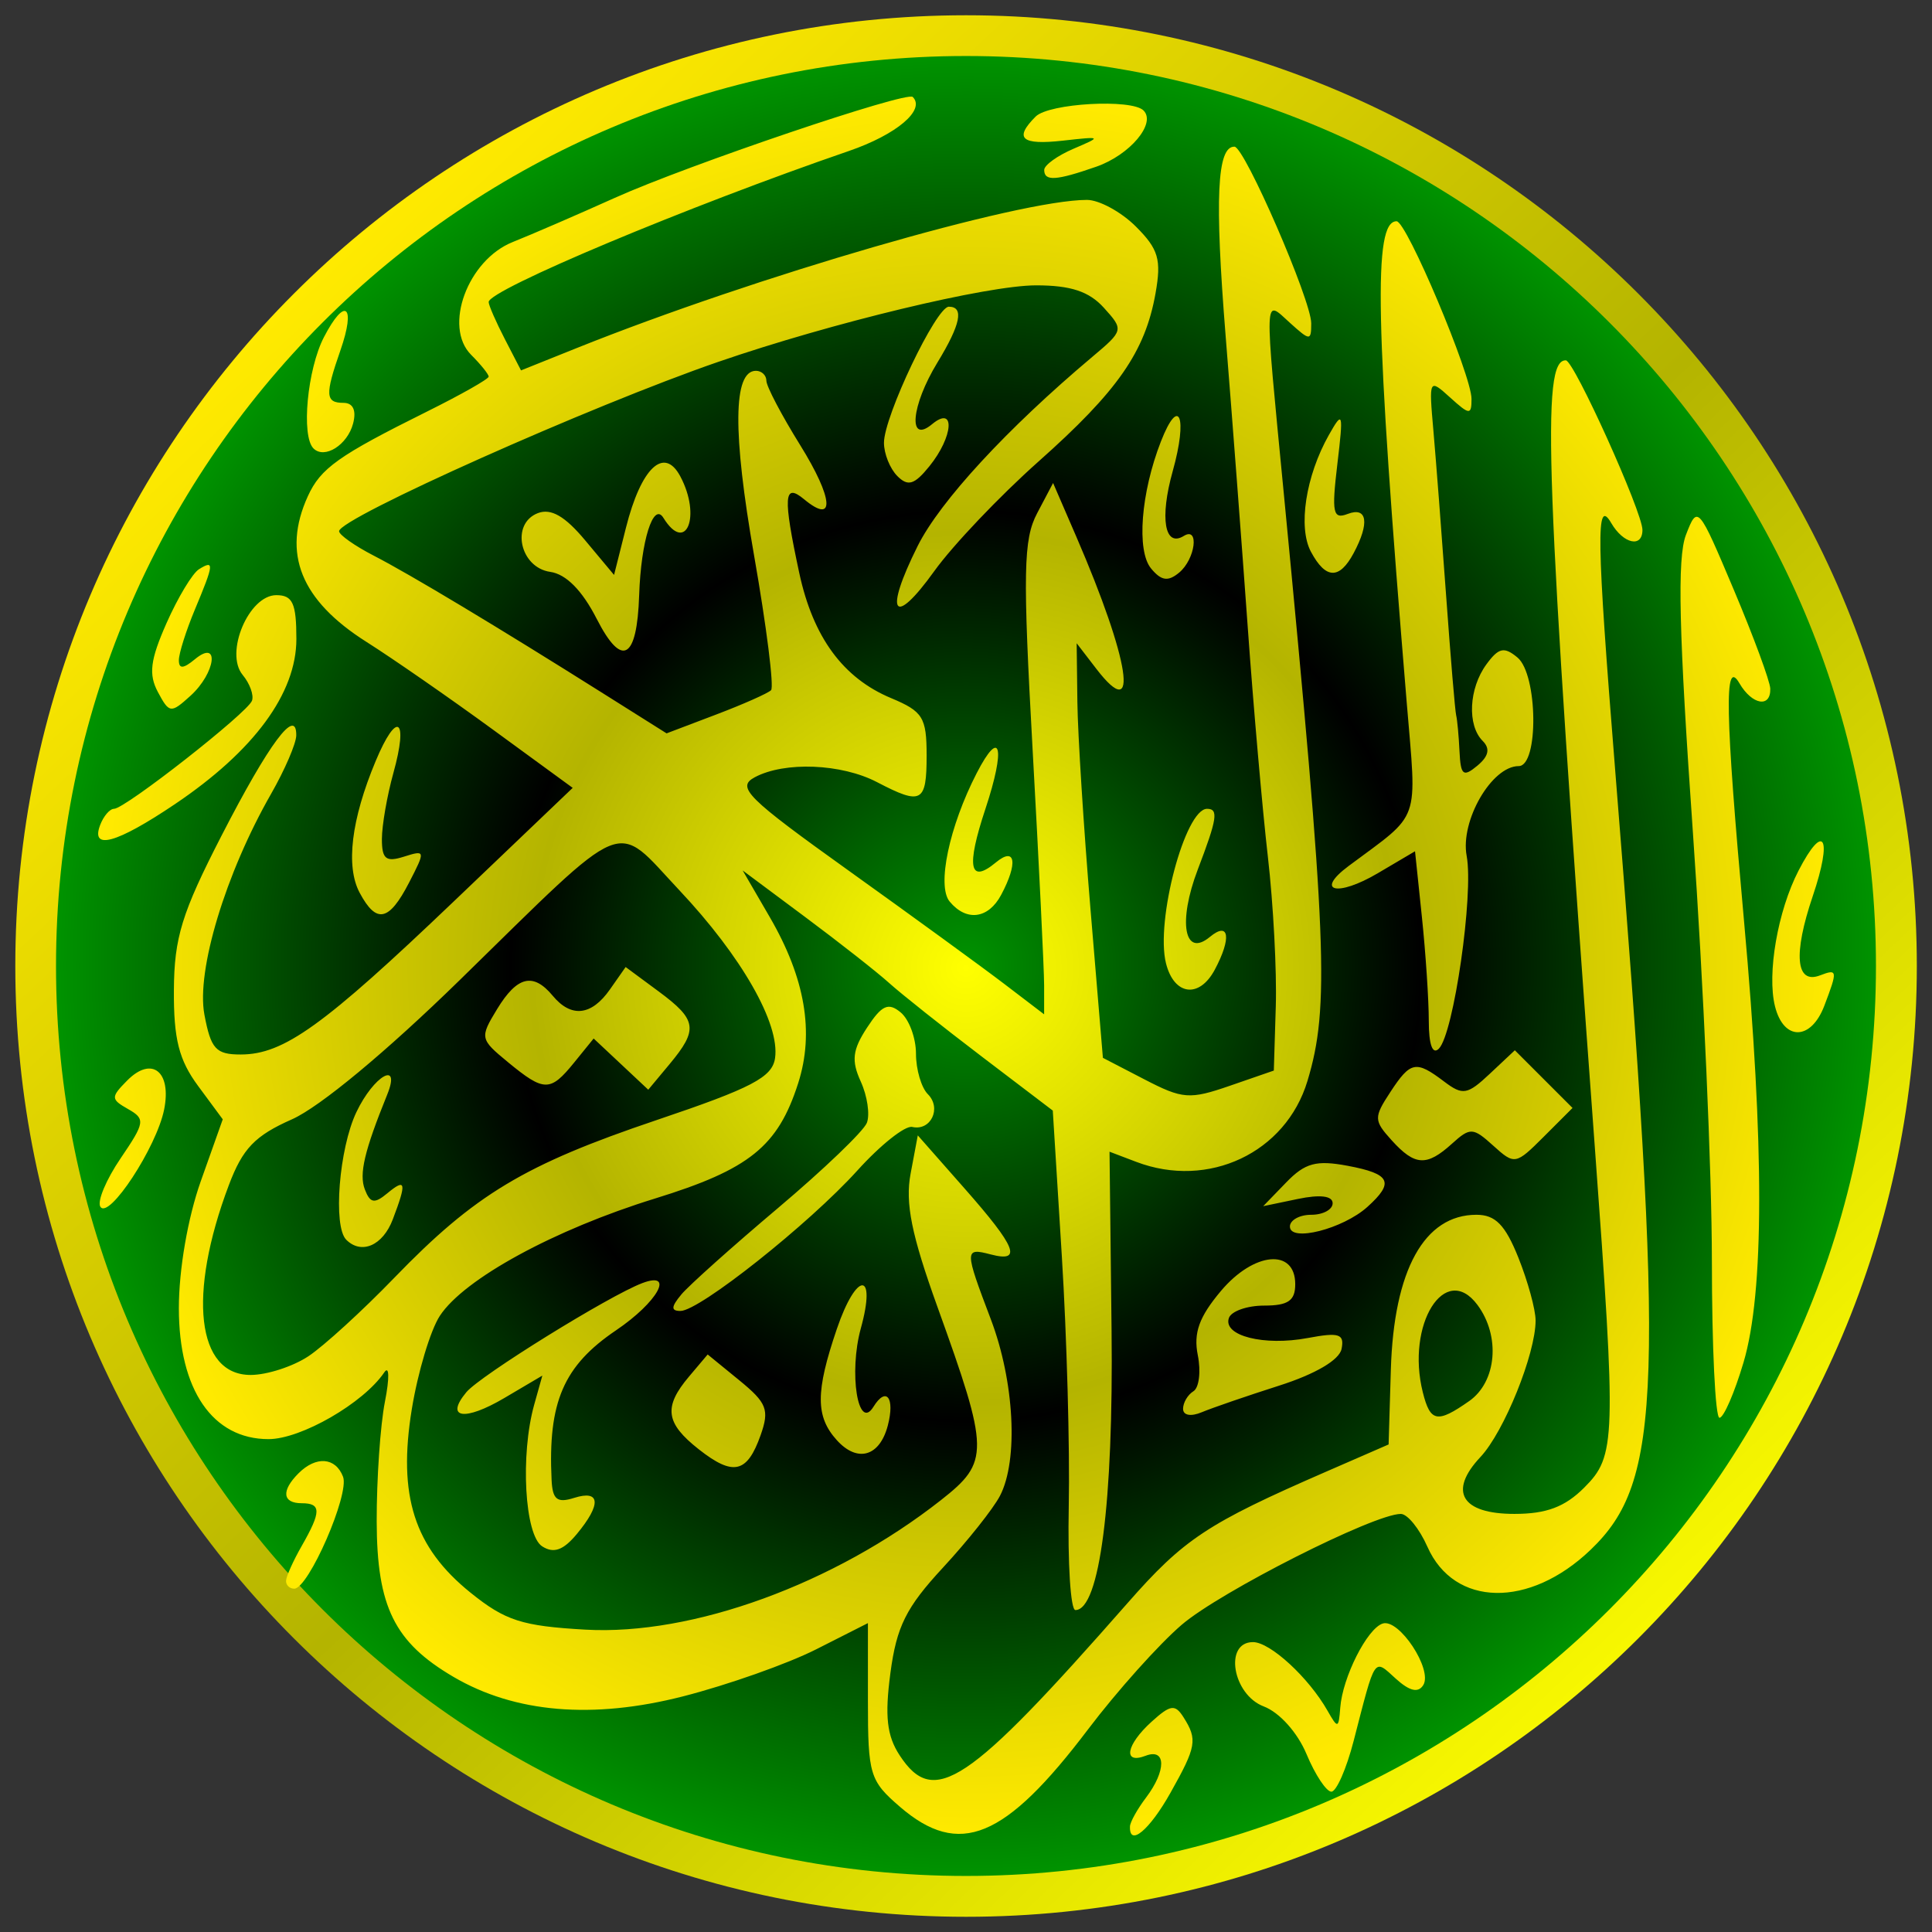 <?xml version="1.0" encoding="UTF-8" standalone="no"?>
<!-- Created with Inkscape (http://www.inkscape.org/) -->

<svg
   xmlns:dc="http://purl.org/dc/elements/1.1/"
   xmlns:cc="http://creativecommons.org/ns#"
   xmlns:rdf="http://www.w3.org/1999/02/22-rdf-syntax-ns#"
   xmlns:svg="http://www.w3.org/2000/svg"
   xmlns="http://www.w3.org/2000/svg"
   xmlns:xlink="http://www.w3.org/1999/xlink"
   xmlns:sodipodi="http://sodipodi.sourceforge.net/DTD/sodipodi-0.dtd"
   xmlns:inkscape="http://www.inkscape.org/namespaces/inkscape"
   width="128"
   height="128"
   id="svg2"
   version="1.1"
   inkscape:version="0.47 r22583"
   sodipodi:docname="quran-kareem3.svg">
  <rect width="100%" height="100%" fill="#333333" stroke="none"/>
  <defs
     id="defs4">
    <linearGradient
       id="linearGradient3605">
      <stop
         style="stop-color:#ffff00;stop-opacity:1;"
         offset="0"
         id="stop3607" />
      <stop
         id="stop3615"
         offset="0.5"
         style="stop-color:#b4b400;stop-opacity:1;" />
      <stop
         style="stop-color:#ffea00;stop-opacity:1;"
         offset="1"
         id="stop3609" />
    </linearGradient>
    <linearGradient
       id="linearGradient3639">
      <stop
         style="stop-color:#009300;stop-opacity:1;"
         offset="0"
         id="stop3641" />
      <stop
         id="stop3649"
         offset="0.5"
         style="stop-color:#000000;stop-opacity:1;" />
      <stop
         style="stop-color:#009300;stop-opacity:1;"
         offset="1"
         id="stop3643" />
    </linearGradient>
    <inkscape:perspective
       sodipodi:type="inkscape:persp3d"
       inkscape:vp_x="0 : 526.18109 : 1"
       inkscape:vp_y="0 : 1000 : 0"
       inkscape:vp_z="744.09448 : 526.18109 : 1"
       inkscape:persp3d-origin="372.04724 : 350.78739 : 1"
       id="perspective10" />
    <inkscape:perspective
       id="perspective2824"
       inkscape:persp3d-origin="0.5 : 0.33333333 : 1"
       inkscape:vp_z="1 : 0.5 : 1"
       inkscape:vp_y="0 : 1000 : 0"
       inkscape:vp_x="0 : 0.5 : 1"
       sodipodi:type="inkscape:persp3d" />
    <radialGradient
       inkscape:collect="always"
       xlink:href="#linearGradient3639"
       id="radialGradient3645"
       cx="21.481"
       cy="11.077"
       fx="21.481"
       fy="11.077"
       r="60.048"
       gradientUnits="userSpaceOnUse" />
    <radialGradient
       inkscape:collect="always"
       xlink:href="#linearGradient3605"
       id="radialGradient3613"
       cx="219.306"
       cy="596.038"
       fx="219.306"
       fy="596.038"
       r="57.497"
       gradientTransform="matrix(1,0,0,1.002,0,-1.064)"
       gradientUnits="userSpaceOnUse" />
    <linearGradient
       inkscape:collect="always"
       xlink:href="#linearGradient3605"
       id="linearGradient3625"
       x1="70.773"
       y1="56.218"
       x2="-16.109"
       y2="-35.902"
       gradientUnits="userSpaceOnUse" />
  </defs>
  <sodipodi:namedview
     id="base"
     pagecolor="#ffffff"
     bordercolor="#666666"
     borderopacity="1.0"
     inkscape:pageopacity="0.0"
     inkscape:pageshadow="2"
     inkscape:zoom="4.0327184"
     inkscape:cx="97.578075"
     inkscape:cy="63.999983"
     inkscape:document-units="px"
     inkscape:current-layer="layer1"
     showgrid="false"
     inkscape:window-width="1280"
     inkscape:window-height="975"
     inkscape:window-x="0"
     inkscape:window-y="25"
     inkscape:window-maximized="1" />
  <g
     inkscape:label="Layer 1"
     inkscape:groupmode="layer"
     id="layer1"
     transform="translate(-155.306,-532.038)">
    <path
       sodipodi:type="arc"
       style="fill:url(#linearGradient3625);fill-opacity:1;stroke:none"
       id="path2861"
       sodipodi:cx="21.480547"
       sodipodi:cy="11.077473"
       sodipodi:rx="60.047894"
       sodipodi:ry="60.047894"
       d="m 81.528,11.077 c 0,33.164 -26.884,60.048 -60.048,60.048 -33.164,0 -60.048,-26.884 -60.048,-60.048 0,-33.164 26.884,-60.048 60.048,-60.048 33.164,0 60.048,26.884 60.048,60.048 z"
       transform="matrix(1.049,0,0,1.049,196.778,584.42)" />
    <path
       transform="matrix(1.004,0,0,1.004,197.739,584.915)"
       d="m 81.528,11.077 c 0,33.164 -26.884,60.048 -60.048,60.048 -33.164,0 -60.048,-26.884 -60.048,-60.048 0,-33.164 26.884,-60.048 60.048,-60.048 33.164,0 60.048,26.884 60.048,60.048 z"
       sodipodi:ry="60.047894"
       sodipodi:rx="60.047894"
       sodipodi:cy="11.077473"
       sodipodi:cx="21.480547"
       id="path2865"
       style="fill:url(#radialGradient3645);fill-opacity:1;stroke:none"
       sodipodi:type="arc" />
    <path
       style="fill:url(#radialGradient3613);fill-opacity:1"
       d="m 214.931,651.744 c -1.999,-1.719 -2.123,-2.129 -2.123,-6.998 l 0,-5.172 -3.43,1.737 c -1.886,0.955 -5.854,2.357 -8.817,3.115 -5.989,1.532 -11.138,1.096 -15.208,-1.289 -3.915,-2.293 -5.077,-4.644 -5.09,-10.303 -0.006,-2.803 0.239,-6.37 0.545,-7.927 0.31,-1.575 0.29,-2.437 -0.044,-1.943 -1.377,2.035 -5.514,4.42 -7.666,4.42 -3.707,0 -5.942,-3.264 -5.942,-8.678 0,-2.559 0.593,-5.992 1.454,-8.416 l 1.454,-4.094 -1.631,-2.208 c -1.275,-1.726 -1.625,-3.111 -1.606,-6.35 0.02,-3.483 0.523,-5.113 3.159,-10.24 3.149,-6.125 4.965,-8.561 4.948,-6.638 -0.005,0.534 -0.755,2.276 -1.667,3.871 -3.022,5.285 -4.965,11.716 -4.419,14.627 0.428,2.282 0.759,2.645 2.411,2.643 2.849,-0.005 5.465,-1.886 14.136,-10.166 l 7.853,-7.499 -5.258,-3.84 c -2.892,-2.112 -6.672,-4.734 -8.401,-5.828 -4.359,-2.758 -5.612,-5.868 -3.889,-9.651 0.847,-1.859 2.019,-2.692 7.912,-5.62 2.238,-1.112 4.07,-2.15 4.07,-2.306 0,-0.156 -0.522,-0.805 -1.16,-1.443 -1.861,-1.86 -0.23,-6.283 2.755,-7.475 1.263,-0.504 4.305,-1.821 6.759,-2.925 4.838,-2.177 19.34,-7.088 19.742,-6.686 0.86,0.86 -1.071,2.493 -4.235,3.581 -10.655,3.663 -23.862,9.2 -23.862,10.005 0,0.21 0.483,1.315 1.072,2.456 l 1.072,2.074 3.705,-1.486 c 11.82,-4.739 29.285,-9.81 33.788,-9.81 0.813,0 2.274,0.796 3.247,1.769 1.496,1.496 1.696,2.18 1.297,4.424 -0.688,3.867 -2.5,6.471 -7.753,11.14 -2.57,2.284 -5.678,5.554 -6.908,7.266 -2.716,3.783 -3.344,2.829 -1.098,-1.668 1.484,-2.971 5.92,-7.777 11.56,-12.523 2.093,-1.761 2.101,-1.798 0.775,-3.264 -0.979,-1.081 -2.193,-1.483 -4.488,-1.483 -3.238,0 -13.559,2.485 -21.053,5.068 -8.407,2.898 -25.126,10.365 -25.126,11.221 0,0.239 1.035,0.969 2.3,1.621 2.411,1.243 8.165,4.699 15.218,9.14 l 4.18,2.632 3.274,-1.243 c 1.801,-0.683 3.442,-1.411 3.648,-1.617 0.206,-0.206 -0.3,-4.221 -1.125,-8.923 -1.43,-8.158 -1.39,-12.237 0.121,-12.237 0.382,0 0.694,0.297 0.694,0.661 0,0.363 1.005,2.278 2.234,4.254 2.213,3.56 2.34,5.319 0.261,3.593 -1.345,-1.116 -1.405,-0.191 -0.319,4.877 0.913,4.259 2.899,6.968 6.082,8.298 2.113,0.883 2.358,1.278 2.358,3.807 0,3.124 -0.332,3.302 -3.281,1.764 -2.363,-1.233 -6.128,-1.383 -8.106,-0.325 -1.231,0.659 -0.538,1.347 6.24,6.199 4.193,3.002 8.819,6.369 10.278,7.482 l 2.654,2.025 0,-1.914 c 0,-1.053 -0.343,-8.071 -0.761,-15.596 -0.656,-11.793 -0.615,-13.959 0.297,-15.687 l 1.058,-2.005 1.531,3.539 c 3.571,8.257 4.218,12.524 1.33,8.767 l -1.299,-1.689 0.047,3.893 c 0.026,2.141 0.417,8.321 0.869,13.734 l 0.822,9.841 2.753,1.427 c 2.529,1.311 2.99,1.346 5.662,0.422 l 2.909,-1.006 0.13,-4.247 c 0.072,-2.336 -0.164,-6.795 -0.523,-9.909 -0.359,-3.114 -0.96,-9.962 -1.335,-15.217 -0.375,-5.255 -1.034,-13.943 -1.465,-19.306 -0.732,-9.116 -0.571,-12.563 0.587,-12.531 0.671,0.019 5.084,10.174 5.084,11.701 0,1.176 -0.078,1.174 -1.416,-0.036 -1.731,-1.567 -1.708,-2.221 -0.4,11.324 2.866,29.685 3.04,34.022 1.566,38.912 -1.433,4.755 -6.558,7.176 -11.34,5.358 l -1.773,-0.674 0.135,11.822 c 0.13,11.415 -0.792,18.546 -2.397,18.546 -0.318,0 -0.515,-3.105 -0.439,-6.901 0.077,-3.795 -0.13,-11.241 -0.459,-16.546 l -0.599,-9.645 -4.71,-3.583 c -2.59,-1.971 -5.347,-4.16 -6.126,-4.865 -0.779,-0.705 -3.282,-2.672 -5.563,-4.371 l -4.147,-3.09 1.794,3.09 c 2.347,4.041 2.962,7.637 1.883,11.006 -1.341,4.186 -3.231,5.709 -9.478,7.637 -6.668,2.058 -12.656,5.322 -14.262,7.774 -0.621,0.948 -1.458,3.732 -1.858,6.185 -0.936,5.732 0.157,9.148 3.891,12.157 2.304,1.857 3.406,2.211 7.613,2.449 7.088,0.401 16.489,-3.025 23.554,-8.582 3.23,-2.54 3.218,-3.222 -0.23,-12.794 -1.723,-4.782 -2.147,-6.882 -1.783,-8.823 l 0.478,-2.547 3.097,3.515 c 3.437,3.901 3.843,4.923 1.736,4.372 -1.747,-0.457 -1.747,-0.316 2.5e-4,4.282 1.572,4.135 1.843,9.352 0.609,11.717 -0.444,0.85 -2.146,2.992 -3.782,4.759 -2.437,2.632 -3.065,3.894 -3.474,6.973 -0.381,2.871 -0.236,4.161 0.613,5.457 2.273,3.47 4.501,1.982 15.091,-10.081 3.738,-4.258 5.284,-5.282 13.147,-8.707 l 4.156,-1.81 0.148,-4.954 c 0.198,-6.61 2.216,-10.263 5.67,-10.263 1.256,0 1.909,0.668 2.781,2.845 0.626,1.565 1.139,3.436 1.139,4.158 0,2.209 -2.087,7.377 -3.652,9.043 -2.147,2.286 -1.262,3.772 2.247,3.772 2.12,0 3.346,-0.461 4.623,-1.737 2.108,-2.108 2.138,-3.085 0.697,-22.681 -3.273,-44.511 -3.55,-52.055 -1.911,-52.008 0.543,0.015 5.075,10.051 5.075,11.237 0,1.204 -1.261,0.925 -2.067,-0.457 -1.021,-1.754 -0.977,0.99 0.264,16.416 3.303,41.052 3.114,47.062 -1.629,51.606 -4.063,3.893 -9.045,3.799 -10.816,-0.203 -0.529,-1.194 -1.321,-2.172 -1.762,-2.172 -1.77,0 -11.953,5.151 -14.511,7.341 -1.502,1.285 -4.293,4.401 -6.202,6.923 -5.513,7.282 -8.533,8.527 -12.469,5.142 z m 37.709,-26.878 c 1.827,-1.28 2.09,-4.302 0.553,-6.372 -2.14,-2.882 -4.751,1.291 -3.622,5.789 0.496,1.978 0.953,2.064 3.069,0.582 z M 175.738,621.894 c 1.022,-0.679 3.58,-3.015 5.684,-5.191 5.347,-5.531 8.626,-7.503 17.389,-10.458 6.316,-2.13 7.664,-2.836 7.845,-4.11 0.325,-2.282 -2.214,-6.731 -6.347,-11.122 -4.372,-4.644 -3.196,-5.126 -14.55,5.963 -4.857,4.744 -9.268,8.404 -11.106,9.218 -2.461,1.089 -3.269,1.931 -4.188,4.368 -2.74,7.267 -2.127,12.578 1.451,12.57 1.08,-0.002 2.8,-0.56 3.822,-1.239 z m 2.506,-7.722 c -0.884,-0.884 -0.475,-6.031 0.67,-8.445 1.152,-2.428 2.98,-3.472 2.046,-1.169 -1.514,3.735 -1.874,5.262 -1.483,6.282 0.352,0.917 0.635,0.966 1.488,0.258 1.235,-1.025 1.298,-0.728 0.363,1.73 -0.659,1.734 -2.077,2.352 -3.085,1.344 z m 10.716,-11.763 c -1.857,-1.527 -1.875,-1.617 -0.721,-3.513 1.333,-2.189 2.394,-2.444 3.688,-0.885 1.224,1.475 2.566,1.326 3.79,-0.422 l 1.039,-1.483 2.186,1.616 c 2.546,1.882 2.641,2.516 0.726,4.816 l -1.413,1.696 -1.809,-1.696 -1.809,-1.696 -1.292,1.593 c -1.585,1.953 -1.983,1.951 -4.386,-0.025 z m 41.21,50.632 c 0.013,-0.292 0.49,-1.149 1.062,-1.905 1.352,-1.787 1.339,-3.297 -0.022,-2.775 -1.534,0.589 -1.304,-0.721 0.397,-2.26 1.248,-1.13 1.553,-1.171 2.112,-0.287 0.935,1.478 0.856,1.936 -0.87,5.007 -1.396,2.484 -2.737,3.595 -2.678,2.22 z m 11.7,-4.782 c -0.602,-1.44 -1.794,-2.769 -2.841,-3.167 -2.066,-0.786 -2.645,-4.26 -0.71,-4.26 1.142,0 3.693,2.349 4.942,4.551 0.678,1.195 0.735,1.181 0.84,-0.205 0.152,-2.014 1.778,-5.24 2.811,-5.576 1.084,-0.353 3.327,3.046 2.69,4.076 -0.333,0.538 -0.903,0.407 -1.816,-0.419 -1.484,-1.343 -1.327,-1.574 -2.798,4.12 -0.478,1.849 -1.142,3.362 -1.475,3.362 -0.333,0 -1.073,-1.117 -1.643,-2.482 z m -67.612,-11.497 c 0.014,-0.292 0.48,-1.327 1.037,-2.3 1.303,-2.28 1.303,-2.831 0,-2.831 -1.28,0 -1.368,-0.826 -0.212,-1.982 1.165,-1.165 2.455,-1.065 2.951,0.227 0.443,1.153 -2.288,7.417 -3.234,7.417 -0.312,0 -0.555,-0.239 -0.542,-0.531 z m 16.968,-2.275 c -1.159,-0.74 -1.458,-6.061 -0.528,-9.385 l 0.54,-1.928 -2.516,1.485 c -2.638,1.557 -3.962,1.354 -2.518,-0.385 0.912,-1.099 9.464,-6.401 11.66,-7.229 2.175,-0.82 1.013,1.266 -1.744,3.13 -3.482,2.355 -4.517,4.756 -4.27,9.911 0.062,1.305 0.367,1.548 1.494,1.191 1.745,-0.554 1.817,0.421 0.177,2.395 -0.897,1.079 -1.53,1.304 -2.294,0.816 z m 10.377,-6.428 c -2.208,-1.737 -2.352,-2.802 -0.651,-4.817 l 1.239,-1.467 2.094,1.71 c 1.83,1.495 2.009,1.952 1.416,3.631 -0.894,2.529 -1.813,2.74 -4.098,0.943 z m 9.148,-0.602 c -1.421,-1.57 -1.421,-3.208 2.3e-4,-7.38 1.303,-3.823 2.642,-3.855 1.588,-0.037 -0.813,2.945 -0.188,6.855 0.833,5.204 0.849,-1.374 1.437,-0.612 0.954,1.237 -0.538,2.057 -2.011,2.483 -3.375,0.976 z m 22.936,-2.079 c 0,-0.408 0.308,-0.932 0.685,-1.165 0.377,-0.233 0.508,-1.308 0.291,-2.39 -0.295,-1.477 0.086,-2.537 1.533,-4.256 2.183,-2.594 4.923,-2.842 4.923,-0.446 0,1.091 -0.472,1.416 -2.058,1.416 -1.132,0 -2.185,0.371 -2.339,0.825 -0.401,1.177 2.326,1.867 5.227,1.323 2.078,-0.39 2.438,-0.274 2.239,0.722 -0.146,0.733 -1.727,1.663 -4.13,2.431 -2.141,0.684 -4.45,1.478 -5.131,1.764 -0.722,0.303 -1.239,0.21 -1.239,-0.223 z m 35.035,-9.849 c 0,-5.742 -0.563,-18.448 -1.25,-28.235 -0.939,-13.367 -1.056,-18.299 -0.468,-19.818 0.771,-1.995 0.815,-1.945 3.172,3.64 1.314,3.114 2.401,6.06 2.415,6.547 0.036,1.295 -1.207,1.079 -2.042,-0.354 -1.021,-1.753 -0.951,1.908 0.303,15.748 1.352,14.927 1.341,24.618 -0.033,29.244 -0.599,2.017 -1.316,3.668 -1.593,3.668 -0.277,2.1e-4 -0.503,-4.698 -0.503,-10.44 z m -68.284,2.28 c 0.494,-0.595 3.377,-3.174 6.407,-5.731 3.03,-2.557 5.683,-5.1 5.894,-5.651 0.211,-0.551 0.029,-1.78 -0.405,-2.733 -0.633,-1.389 -0.55,-2.097 0.42,-3.578 0.975,-1.488 1.406,-1.683 2.224,-1.004 0.558,0.463 1.014,1.695 1.014,2.737 0,1.042 0.354,2.25 0.788,2.683 0.925,0.925 0.194,2.452 -1.037,2.169 -0.468,-0.107 -2.103,1.191 -3.633,2.885 -3.191,3.532 -10.463,9.306 -11.721,9.306 -0.637,0 -0.625,-0.269 0.05,-1.082 z m 40.327,-4.504 c 0,-0.431 0.637,-0.785 1.416,-0.785 0.779,0 1.416,-0.344 1.416,-0.764 0,-0.488 -0.83,-0.591 -2.3,-0.285 l -2.3,0.479 1.526,-1.576 c 1.249,-1.29 1.988,-1.489 4.07,-1.099 2.846,0.534 3.114,1.095 1.305,2.725 -1.621,1.46 -5.131,2.352 -5.131,1.303 z m -78.811,-1.32 c -0.219,-0.354 0.385,-1.795 1.342,-3.203 1.617,-2.379 1.652,-2.609 0.5,-3.263 -1.154,-0.655 -1.158,-0.786 -0.069,-1.889 1.629,-1.65 2.959,-0.611 2.454,1.915 -0.5,2.499 -3.673,7.335 -4.226,6.44 z m 85.552,-4.401 c -1.184,-1.309 -1.19,-1.511 -0.093,-3.185 1.347,-2.056 1.695,-2.125 3.572,-0.705 1.233,0.933 1.539,0.88 3.027,-0.518 l 1.656,-1.555 1.911,1.911 1.911,1.911 -1.903,1.903 c -1.861,1.861 -1.936,1.874 -3.346,0.598 -1.345,-1.217 -1.53,-1.226 -2.737,-0.134 -1.68,1.521 -2.456,1.477 -3.998,-0.226 z m 2.461,-7.912 c 0,-1.383 -0.205,-4.477 -0.456,-6.875 l -0.456,-4.36 -2.465,1.454 c -2.696,1.591 -4.206,1.214 -1.931,-0.481 4.839,-3.606 4.519,-2.701 3.843,-10.863 -2.088,-25.192 -2.228,-31.85 -0.668,-31.85 0.666,0 4.964,10.194 4.964,11.772 0,1.08 -0.128,1.072 -1.416,-0.094 -1.4,-1.267 -1.412,-1.243 -1.11,2.191 0.168,1.909 0.546,6.816 0.841,10.903 0.295,4.087 0.595,7.671 0.668,7.963 0.073,0.292 0.172,1.366 0.221,2.387 0.076,1.589 0.246,1.726 1.18,0.95 0.757,-0.629 0.866,-1.132 0.354,-1.644 -1.036,-1.036 -0.917,-3.477 0.247,-5.07 0.811,-1.109 1.175,-1.189 2.059,-0.456 1.351,1.121 1.419,7.195 0.08,7.195 -1.784,0 -3.881,3.621 -3.446,5.949 0.475,2.541 -0.858,11.782 -1.841,12.772 -0.42,0.422 -0.668,-0.262 -0.668,-1.843 z m 22.938,-0.958 c -0.542,-2.16 0.18,-6.329 1.559,-8.995 1.686,-3.261 2.266,-2.222 0.942,1.688 -1.309,3.867 -1.124,5.869 0.486,5.251 1.156,-0.444 1.172,-0.331 0.28,2.014 -0.882,2.319 -2.69,2.342 -3.267,0.042 z m -40.349,-2.853 c -0.705,-2.809 1.268,-10.237 2.72,-10.237 0.773,0 0.674,0.652 -0.613,4.019 -1.329,3.48 -0.898,5.878 0.802,4.467 1.281,-1.063 1.448,0.071 0.321,2.177 -1.029,1.923 -2.695,1.703 -3.23,-0.426 z m -53.42,-4.672 c -0.937,-1.751 -0.562,-4.849 1.056,-8.722 1.416,-3.39 2.191,-2.869 1.175,0.79 -0.415,1.496 -0.757,3.459 -0.759,4.361 -0.002,1.338 0.266,1.554 1.463,1.175 1.425,-0.452 1.434,-0.403 0.336,1.722 -1.331,2.574 -2.162,2.746 -3.27,0.675 z m 39.088,0.581 c -0.86,-1.036 -0.031,-4.97 1.792,-8.512 1.588,-3.084 1.927,-1.696 0.578,2.366 -1.284,3.866 -1.062,5.008 0.691,3.553 1.301,-1.08 1.48,0.036 0.346,2.156 -0.849,1.587 -2.298,1.773 -3.406,0.437 z m -56.278,-5.084 c 0.224,-0.584 0.636,-1.062 0.916,-1.062 0.73,0 8.848,-6.363 9.139,-7.163 0.134,-0.369 -0.144,-1.137 -0.617,-1.707 -1.21,-1.458 0.404,-5.285 2.228,-5.285 1.085,0 1.33,0.534 1.33,2.906 0,3.597 -2.805,7.41 -8.049,10.941 -3.867,2.604 -5.606,3.086 -4.947,1.37 z m 3.822,-8.797 c -0.628,-1.173 -0.508,-2.127 0.571,-4.568 0.751,-1.697 1.719,-3.304 2.153,-3.572 1.024,-0.633 0.997,-0.368 -0.274,2.672 -0.584,1.398 -1.062,2.909 -1.062,3.358 0,0.589 0.296,0.571 1.062,-0.064 1.662,-1.379 1.381,0.907 -0.298,2.426 -1.297,1.173 -1.396,1.162 -2.153,-0.253 z m 29.073,-4.847 c -0.962,-1.886 -2.029,-2.966 -3.077,-3.115 -2.022,-0.287 -2.638,-3.196 -0.823,-3.893 0.871,-0.334 1.796,0.199 3.141,1.811 l 1.907,2.284 0.787,-3.124 c 1.001,-3.976 2.524,-5.421 3.598,-3.414 1.414,2.643 0.384,5.183 -1.117,2.754 -0.667,-1.079 -1.487,1.54 -1.605,5.124 -0.141,4.278 -1.144,4.84 -2.81,1.573 z m 36.726,-3.341 c -0.974,-1.174 -0.675,-5.015 0.654,-8.417 1.206,-3.086 1.787,-1.623 0.781,1.968 -0.873,3.118 -0.537,5.079 0.735,4.293 1.043,-0.645 0.765,1.538 -0.309,2.43 -0.736,0.611 -1.182,0.546 -1.862,-0.274 z m 10.593,-1.105 c -0.87,-1.625 -0.348,-5.023 1.19,-7.744 0.93,-1.646 0.969,-1.51 0.557,1.95 -0.383,3.219 -0.291,3.661 0.686,3.286 1.299,-0.498 1.466,0.597 0.396,2.596 -0.944,1.764 -1.853,1.735 -2.828,-0.088 z m -27.404,-5.019 c -0.487,-0.487 -0.885,-1.478 -0.885,-2.203 0,-1.752 3.463,-9.016 4.298,-9.016 1.022,0 0.782,1.175 -0.757,3.699 -1.747,2.865 -1.97,5.426 -0.357,4.087 1.557,-1.292 1.423,0.812 -0.177,2.788 -0.991,1.224 -1.416,1.353 -2.123,0.645 z m -38.682,-1.83 c -0.823,-0.823 -0.408,-5.24 0.691,-7.366 1.405,-2.718 2.139,-2.128 1.091,0.878 -1.027,2.946 -0.996,3.469 0.206,3.469 0.635,0 0.866,0.495 0.638,1.367 -0.373,1.425 -1.895,2.383 -2.626,1.652 z m 48.414,-18.453 c 0,-0.314 0.876,-0.945 1.946,-1.403 1.895,-0.809 1.876,-0.824 -0.708,-0.535 -2.752,0.307 -3.26,-0.141 -1.805,-1.596 0.88,-0.88 6.361,-1.189 7.147,-0.402 0.856,0.856 -0.904,2.948 -3.133,3.725 -2.67,0.931 -3.448,0.978 -3.448,0.211 z"
       id="path2830" />
  </g>
</svg>
